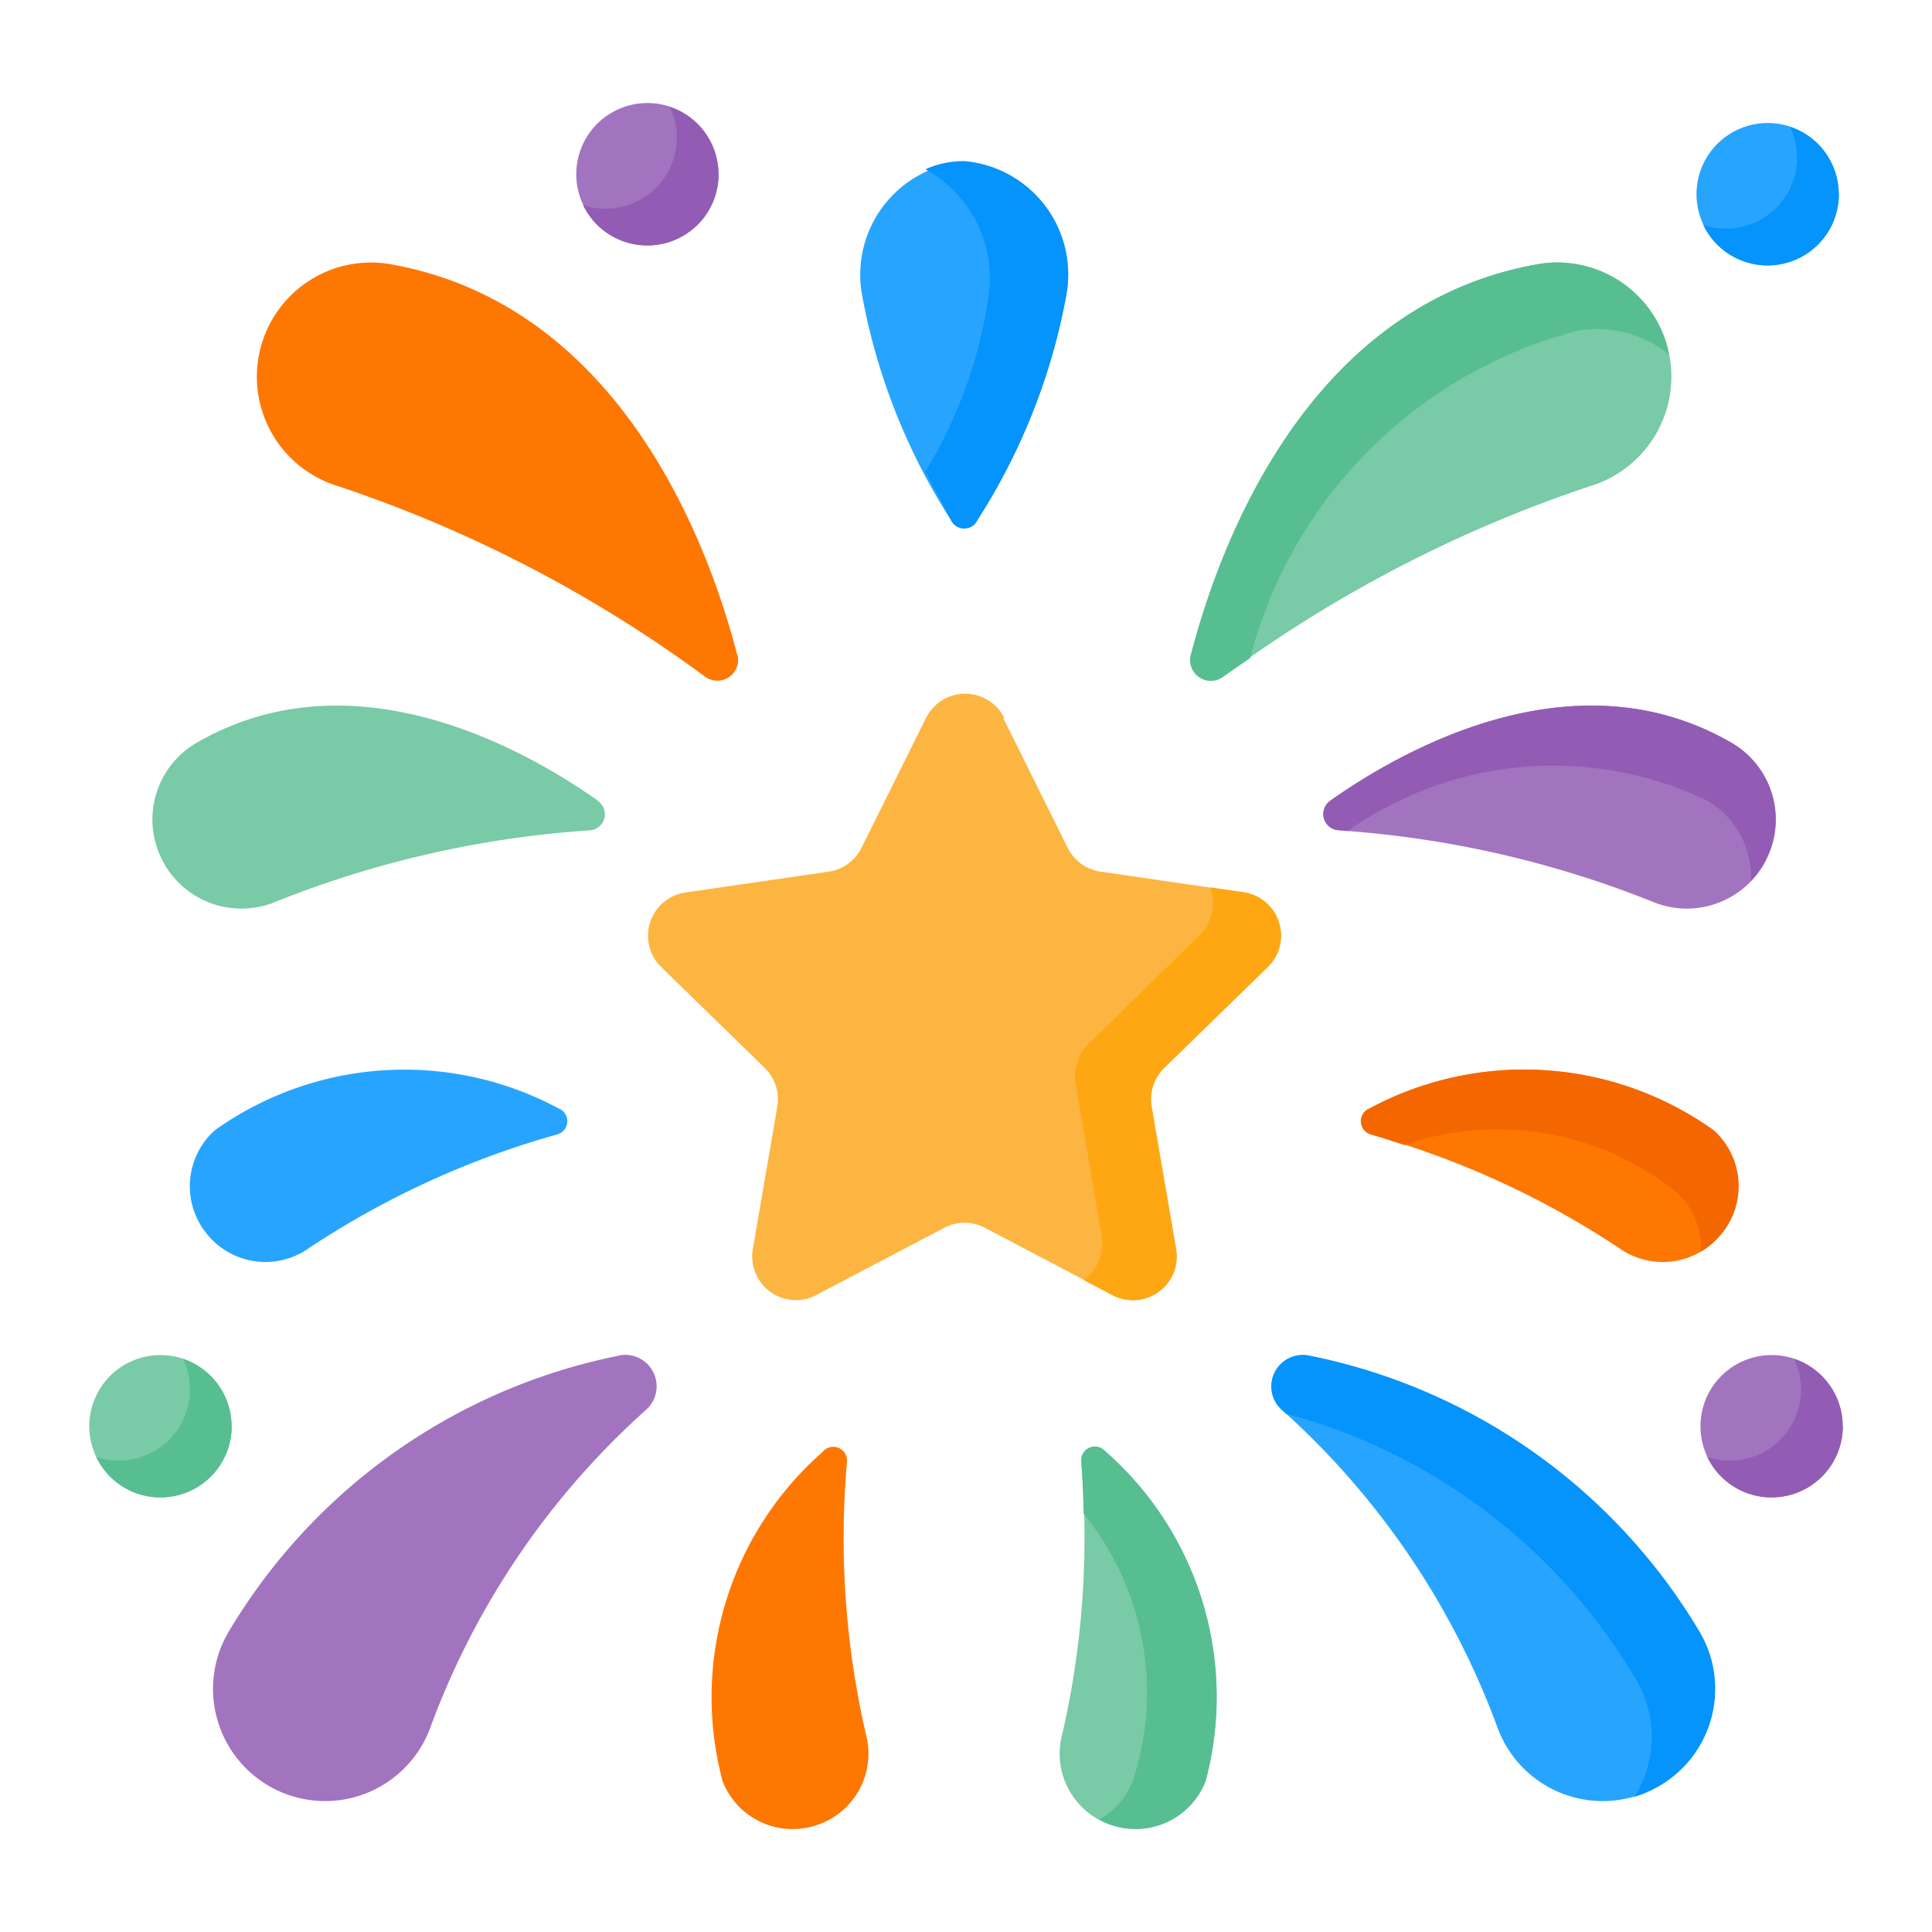 <svg xmlns="http://www.w3.org/2000/svg" xmlns:xlink="http://www.w3.org/1999/xlink" width="18" height="18" viewBox="0 0 18 18">
  <defs>
    <clipPath id="clip-path">
      <rect id="矩形_31584" data-name="矩形 31584" width="18" height="18" transform="translate(283 100)" fill="#fff" stroke="#707070" stroke-width="1"/>
    </clipPath>
    <clipPath id="clip-path-2">
      <path id="路径_161350" data-name="路径 161350" d="M0-682.665H16.336v16.336H0Z" transform="translate(0 682.665)"/>
    </clipPath>
  </defs>
  <g id="icon_results_firework3" transform="translate(-283 -100)" clip-path="url(#clip-path)">
    <g id="组_13661" data-name="组 13661" transform="translate(283.833 100.83)">
      <g id="组_13660" data-name="组 13660" transform="translate(0 0.002)" clip-path="url(#clip-path-2)">
        <path id="路径_161323" data-name="路径 161323" d="M-54.052-27.027a.663.663,0,0,1-.663.663.663.663,0,0,1-.663-.663.663.663,0,0,1,.663-.663.663.663,0,0,1,.663.663" transform="translate(59.914 27.818)" fill="#a274bf"/>
        <path id="路径_161324" data-name="路径 161324" d="M-54.052-27.027a.663.663,0,0,1-.663.663.663.663,0,0,1-.663-.663.663.663,0,0,1,.663-.663.663.663,0,0,1,.663.663" transform="translate(55.377 39.483)" fill="#79caa6"/>
        <path id="路径_161325" data-name="路径 161325" d="M-54.052-27.027a.663.663,0,0,1-.663.663.663.663,0,0,1-.663-.663.663.663,0,0,1,.663-.663.663.663,0,0,1,.663.663" transform="translate(70.388 39.483)" fill="#a274bf"/>
        <path id="路径_161326" data-name="路径 161326" d="M-54.052-27.027a.663.663,0,0,1-.663.663.663.663,0,0,1-.663-.663.663.663,0,0,1,.663-.663.663.663,0,0,1,.663.663" transform="translate(70.351 28.004)" fill="#27a5fe"/>
        <path id="路径_161327" data-name="路径 161327" d="M-51.415-25.613a.663.663,0,0,1-.663.663.662.662,0,0,1-.6-.377.657.657,0,0,0,.211.034.662.662,0,0,0,.663-.662.662.662,0,0,0-.065-.286.663.663,0,0,1,.452.628" transform="translate(67.714 26.591)" fill="#0593fc"/>
        <path id="路径_161328" data-name="路径 161328" d="M-51.415-25.613a.663.663,0,0,1-.663.663.662.662,0,0,1-.6-.377.658.658,0,0,0,.211.034.662.662,0,0,0,.663-.662.662.662,0,0,0-.065-.286.663.663,0,0,1,.452.628" transform="translate(67.751 38.069)" fill="#925cb4"/>
        <path id="路径_161329" data-name="路径 161329" d="M-51.415-25.613a.663.663,0,0,1-.663.663.662.662,0,0,1-.6-.377.657.657,0,0,0,.211.034.663.663,0,0,0,.663-.662.662.662,0,0,0-.065-.286.663.663,0,0,1,.452.628" transform="translate(57.277 26.405)" fill="#925cb4"/>
        <path id="路径_161330" data-name="路径 161330" d="M-51.415-25.613a.663.663,0,0,1-.663.663.662.662,0,0,1-.6-.377.658.658,0,0,0,.211.034.662.662,0,0,0,.663-.662.662.662,0,0,0-.065-.286.663.663,0,0,1,.452.628" transform="translate(52.741 38.069)" fill="#57be92"/>
        <path id="路径_161331" data-name="路径 161331" d="M-14.6-.312a5.481,5.481,0,0,1,3.637,2.579,1.046,1.046,0,0,1-.492,1.486,1.044,1.044,0,0,1-1.391-.6A7.4,7.4,0,0,0-14.854.193.293.293,0,0,1-14.6-.312" transform="translate(25.965 12.111)" fill="#27a5fe"/>
        <path id="路径_161332" data-name="路径 161332" d="M-142.871-166.158a1.048,1.048,0,0,1-.12.043,1.044,1.044,0,0,0,.02-1.084,5.408,5.408,0,0,0-3.266-2.486l-.037-.033a.293.293,0,0,1,.258-.506,5.482,5.482,0,0,1,3.637,2.579,1.046,1.046,0,0,1-.493,1.486" transform="translate(157.385 182.023)" fill="#0593fc"/>
        <path id="路径_161333" data-name="路径 161333" d="M-182.56-149.043c-.263-1.014-1.079-3.253-3.227-3.637a1.063,1.063,0,0,0-1.215.786,1.065,1.065,0,0,0,.723,1.281,12.331,12.331,0,0,1,3.421,1.776.193.193,0,0,0,.3-.206" transform="translate(188.595 154.31)" fill="#fe7701"/>
        <path id="路径_161334" data-name="路径 161334" d="M-3.122-15.074a3.041,3.041,0,0,1,3.208.2.7.7,0,0,1,.085.953.7.7,0,0,1-.962.145,8.15,8.15,0,0,0-2.317-1.06.128.128,0,0,1-.014-.239" transform="translate(15.043 24.572)" fill="#fe7701"/>
        <path id="路径_161335" data-name="路径 161335" d="M-137.42-62.164a.7.7,0,0,1-.2.177.7.7,0,0,0-.231-.556,2.663,2.663,0,0,0-2.533-.437q-.151-.051-.312-.1a.128.128,0,0,1-.014-.239,3.041,3.041,0,0,1,3.208.2.7.7,0,0,1,.085.953" transform="translate(152.634 72.816)" fill="#f46700"/>
        <path id="路径_161336" data-name="路径 161336" d="M-140.32-15.074a3.041,3.041,0,0,0-3.208.2.7.7,0,0,0-.085.953.7.7,0,0,0,.962.145,8.15,8.15,0,0,1,2.317-1.06.128.128,0,0,0,.014-.239" transform="translate(144.697 24.572)" fill="#27a5fe"/>
        <path id="路径_161337" data-name="路径 161337" d="M-39.012,0a1.058,1.058,0,0,0-.952,1.24,5.813,5.813,0,0,0,.829,2.1.136.136,0,0,0,.247,0,5.813,5.813,0,0,0,.829-2.1A1.058,1.058,0,0,0-39.012,0" transform="translate(47.162 0.673)" fill="#27a5fe"/>
        <path id="路径_161338" data-name="路径 161338" d="M-53.585-50.558a5.815,5.815,0,0,1-.829,2.1.136.136,0,0,1-.247,0c-.076-.149-.157-.3-.237-.451a4.329,4.329,0,0,0,.591-1.653,1.157,1.157,0,0,0-.591-1.163.872.872,0,0,1,.361-.076,1.058,1.058,0,0,1,.952,1.239" transform="translate(62.687 52.47)" fill="#0593fc"/>
        <path id="路径_161339" data-name="路径 161339" d="M-17.062-1.591a3.041,3.041,0,0,1,.94,3.074.7.7,0,0,1-.862.415.7.7,0,0,1-.474-.849,8.152,8.152,0,0,0,.177-2.542.128.128,0,0,1,.219-.1" transform="translate(26.521 14.279)" fill="#79caa6"/>
        <path id="路径_161340" data-name="路径 161340" d="M-47.288-126.957a.7.7,0,0,1-.862.415.7.7,0,0,1-.132-.056.694.694,0,0,0,.315-.359,2.645,2.645,0,0,0-.458-2.491q-.005-.243-.021-.485a.127.127,0,0,1,.219-.1,3.041,3.041,0,0,1,.94,3.073" transform="translate(57.688 142.718)" fill="#57be92"/>
        <path id="路径_161341" data-name="路径 161341" d="M-154.155-.312a5.481,5.481,0,0,0-3.637,2.579,1.046,1.046,0,0,0,.492,1.486,1.044,1.044,0,0,0,1.391-.6A7.4,7.4,0,0,1-153.9.193a.293.293,0,0,0-.258-.506" transform="translate(159.085 12.111)" fill="#a274bf"/>
        <path id="路径_161342" data-name="路径 161342" d="M-2.583-36.179c.665-.47,2.273-1.39,3.741-.54a.826.826,0,0,1,.327,1.077.828.828,0,0,1-1.072.4,9.584,9.584,0,0,0-2.922-.662.15.15,0,0,1-.074-.272" transform="translate(14.143 42.808)" fill="#a274bf"/>
        <path id="路径_161343" data-name="路径 161343" d="M-168.488-58.077a.821.821,0,0,1-.147.211.824.824,0,0,0-.41-.751,3.314,3.314,0,0,0-3.345.284l-.092-.009a.15.15,0,0,1-.074-.272c.665-.47,2.273-1.39,3.74-.54a.826.826,0,0,1,.327,1.077" transform="translate(184.115 65.243)" fill="#925cb4"/>
        <path id="路径_161344" data-name="路径 161344" d="M-44.444-1.591a3.041,3.041,0,0,0-.94,3.074.7.7,0,0,0,.862.415.7.7,0,0,0,.474-.849,8.152,8.152,0,0,1-.177-2.542.128.128,0,0,0-.219-.1" transform="translate(51.283 14.279)" fill="#fe7701"/>
        <path id="路径_161345" data-name="路径 161345" d="M-169.32-36.179c-.665-.47-2.273-1.39-3.741-.54a.826.826,0,0,0-.327,1.077.828.828,0,0,0,1.072.4,9.584,9.584,0,0,1,2.922-.662.15.15,0,0,0,.074-.272" transform="translate(174.059 42.808)" fill="#79caa6"/>
        <path id="路径_161346" data-name="路径 161346" d="M-.267-149.043C0-150.057.812-152.3,2.96-152.68a1.063,1.063,0,0,1,1.215.786,1.065,1.065,0,0,1-.723,1.281,12.331,12.331,0,0,0-3.421,1.776.193.193,0,0,1-.3-.206" transform="translate(10.531 154.31)" fill="#79caa6"/>
        <path id="路径_161347" data-name="路径 161347" d="M-181.987-35.064a1.057,1.057,0,0,0-.856-.223,4.259,4.259,0,0,0-3.049,3.05q-.126.086-.252.174a.193.193,0,0,1-.3-.206c.263-1.015,1.079-3.253,3.227-3.638A1.063,1.063,0,0,1-182-35.12c0,.019.009.038.013.056" transform="translate(196.706 37.537)" fill="#57be92"/>
        <path id="路径_161348" data-name="路径 161348" d="M-135.216-9.259l.6,1.208a.407.407,0,0,0,.307.223l1.333.194a.407.407,0,0,1,.226.695l-.965.94a.407.407,0,0,0-.117.36l.228,1.327a.407.407,0,0,1-.591.429l-1.192-.627a.407.407,0,0,0-.379,0l-1.192.627a.407.407,0,0,1-.591-.429l.228-1.327a.407.407,0,0,0-.117-.36l-.964-.94a.407.407,0,0,1,.226-.695l1.333-.194a.407.407,0,0,0,.307-.223l.6-1.208a.407.407,0,0,1,.73,0" transform="translate(143.73 15.117)" fill="#fdb541"/>
        <path id="路径_161349" data-name="路径 161349" d="M-33.828-68.508a.407.407,0,0,0-.117.361l.228,1.328a.407.407,0,0,1-.591.429l-.266-.14a.426.426,0,0,0,.165-.417l-.241-1.408a.431.431,0,0,1,.124-.382l1.023-1a.426.426,0,0,0,.106-.453l.309.045a.407.407,0,0,1,.226.695Z" transform="translate(43.839 77.625)" fill="#fea713"/>
      </g>
    </g>
  </g>
</svg>
